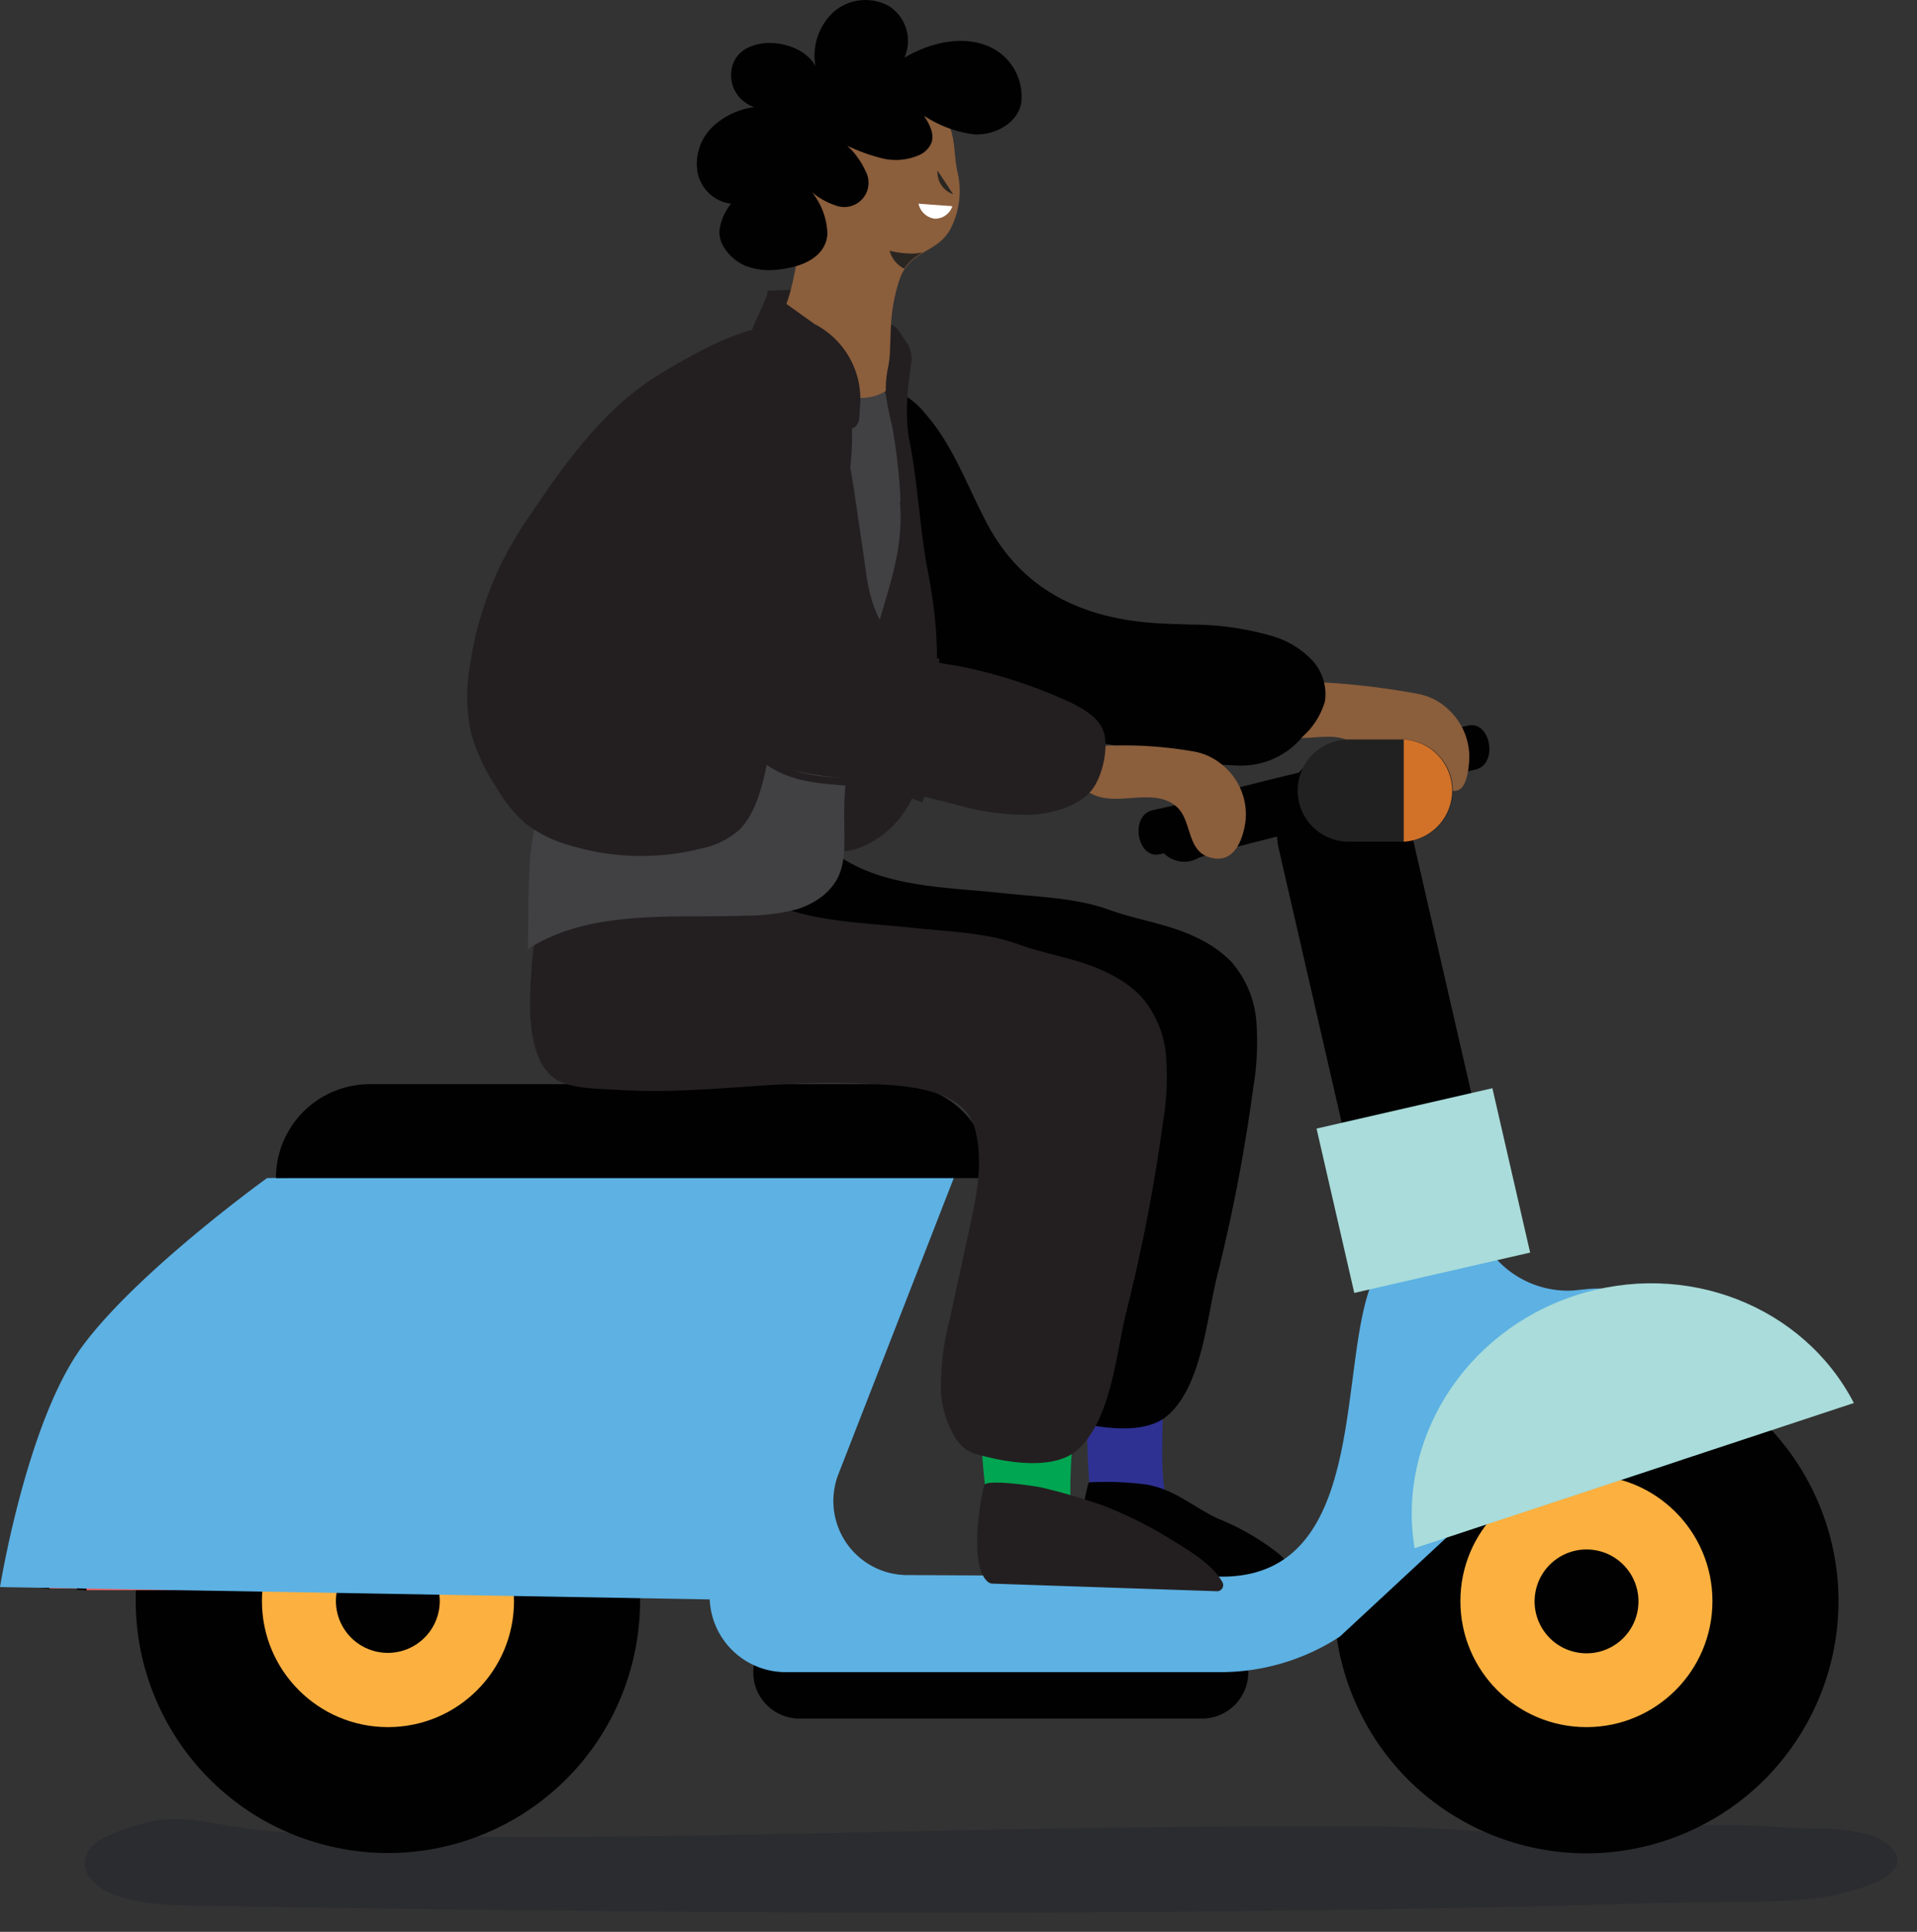 <svg xmlns="http://www.w3.org/2000/svg" xmlns:xlink="http://www.w3.org/1999/xlink" width="201.877" height="203.475" viewBox="0 0 201.877 203.475">
  <rect x="0" y="0" width="201.877" height="203.475" fill="#333333" stroke="none"/>
  <defs>
    <clipPath id="clip-path">
      <path id="Path_81" data-name="Path 81" d="M277.373,301.2c.5-7.312,6.423-10.021,12.564-3.967,1.669,1.647,1.221,3.844,1.748,6.156a8.67,8.67,0,0,1-.722,5.867c-1.445,2.782-4.494,2.167-5.491,5.715-.643,2.276-1.286,4.667-.723,6.972a1.488,1.488,0,0,1,0,.9,1.135,1.135,0,0,1-.354.412,7.5,7.5,0,0,1-6.336,1.084,10.9,10.9,0,0,1-4.2-1.683c-1.785-1.366-.983-1.893-.282-3.829,1.286-3.5,1.337-7.3,1.763-10.96C275.552,305.9,277.2,303.7,277.373,301.2Z" transform="translate(-272.771 -293.895)" fill="none"/>
    </clipPath>
  </defs>
  <g id="vyash" transform="translate(0 -0.006)">
    <path id="Path_50" data-name="Path 50" d="M171.842,543.318a3.5,3.5,0,0,0,.65,1.082c1.951,2.3,6.712,2.637,10.744,2.7,46.8.794,93.261,1.129,140.064.1,6.5-.142,13.077-.392,19.609-.473,5.867-.076,12.044.222,17.2-1.975a4.561,4.561,0,0,0,2.391-1.767c.607-1.262-.759-2.642-2.558-3.265a20.254,20.254,0,0,0-5.961-.723c-3.865-.1-8.114-.562-11.965-.326-3.5.213-6.929.874-10.52.992-8.085.26-16.126-.87-24.2-.907-46.233-.2-79.157,2.06-113.693.643-10.05-.411-11.09-3.213-19.508.378C172.322,540.556,171.433,541.95,171.842,543.318Z" transform="translate(-162.825 -346.378)" fill="#191d2c" opacity="0.29"/>
    <path id="Path_51" data-name="Path 51" d="M316.459,528.739h-42.4a4.862,4.862,0,0,1-4.862-4.87h0a4.862,4.862,0,0,1,4.862-4.87h42.4a4.862,4.862,0,0,1,4.862,4.87h0a4.862,4.862,0,0,1-4.862,4.87Z" transform="translate(-189.869 -347.722)" fill="#010101"/>
    <path id="Path_52" data-name="Path 52" d="M364.982,391.86c-.448.535-12.882,3.721-12.882,3.721" transform="translate(-212.874 -312.441)" fill="none" stroke="#010101" stroke-linecap="round" stroke-miterlimit="10" stroke-width="6"/>
    <path id="Path_53" data-name="Path 53" d="M361.128,394.5l9.024-2.168c2.406-.578,1.575-5.2-.824-4.624l-9.031,2.168C357.9,390.456,358.722,395.08,361.128,394.5Z" transform="translate(-214.749 -311.276)" fill="#010101"/>
    <path id="Path_54" data-name="Path 54" d="M278,326.089a.874.874,0,0,0-.419-1.322,9.515,9.515,0,0,0-4.4-.549l-1.9.065a2.341,2.341,0,0,0,.542,1.618,8.584,8.584,0,0,0,1.142,1.5,2.623,2.623,0,0,0,2.811.889,4.01,4.01,0,0,0,2.225-2.2Z" transform="translate(-190.445 -293.654)" fill="#231f20"/>
    <path id="Path_55" data-name="Path 55" d="M326.029,496.476a29.173,29.173,0,0,1-.318-4.2c0-1.712.036-3.432.065-5.144-2.738-.4-5.231.629-8.106.462.094.556.173,5.917.426,8.041.434,3.771,5.007,3.54,7.868,3.165a1.445,1.445,0,0,0,.629-.188,8.576,8.576,0,0,1-.564-2.139Z" transform="translate(-203.32 -338.853)" fill="#2e3192"/>
    <path id="Path_56" data-name="Path 56" d="M317.743,498.03c-.535,1.842-1.72,7.875.087,9.393a.961.961,0,0,0,.535.152c6.17.419,14.371.838,21.184,1.077a5.2,5.2,0,0,0-1.835-3.136,25.669,25.669,0,0,0-6.329-3.656c-2.68-1.25-4.545-3.1-7.622-3.613A32.861,32.861,0,0,0,317.743,498.03Z" transform="translate(-203.096 -341.889)" fill="#010101"/>
    <circle id="Ellipse_8" data-name="Ellipse 8" cx="26.552" cy="26.552" r="26.552" transform="translate(8.983 188.483) rotate(-76.93)" fill="#010101"/>
    <circle id="Ellipse_9" data-name="Ellipse 9" cx="13.272" cy="13.272" r="13.272" transform="translate(27.585 155.376)" fill="#fbb040"/>
    <circle id="Ellipse_10" data-name="Ellipse 10" cx="5.469" cy="5.469" r="5.469" transform="matrix(0.216, -0.976, 0.976, 0.216, 34.324, 172.788)" fill="#010101"/>
    <path id="Path_57" data-name="Path 57" d="M362.018,383.859a6.351,6.351,0,0,0-2.89-1.445,78.642,78.642,0,0,0-11.481-1.293c-1.712-.087-7.095-1.922-7.037,1.488.043,2.355,3.555,4.241,5.52,4.4s3.938-.513,5.643.347c1.344.672,2.261,2.211,3.75,2.391a10.319,10.319,0,0,0,2.457-.368c2.413-.311,3.056,3.771,5.2,3.179,1.091-.3,1.25-2.89,1.235-3.706A6.835,6.835,0,0,0,362.018,383.859Z" transform="translate(-209.685 -309.303)" fill="#8b5e3c"/>
    <circle id="Ellipse_11" data-name="Ellipse 11" cx="26.552" cy="26.552" r="26.552" transform="translate(132.226 154.613) rotate(-23.04)" fill="#010101"/>
    <circle id="Ellipse_12" data-name="Ellipse 12" cx="13.272" cy="13.272" r="13.272" transform="translate(153.792 155.376)" fill="#fbb040"/>
    <circle id="Ellipse_13" data-name="Ellipse 13" cx="5.469" cy="5.469" r="5.469" transform="translate(160.803 173.2) rotate(-80.8)" fill="#010101"/>
    <path id="Path_58" data-name="Path 58" d="M332,402.071c.455-.527,12.94-3.511,12.94-3.511" transform="translate(-207.296 -314.3)" fill="none" stroke="#010101" stroke-linecap="round" stroke-miterlimit="10" stroke-width="6"/>
    <path id="Path_59" data-name="Path 59" d="M241.06,500.5a37.772,37.772,0,0,0-75.14,0" transform="translate(-161.209 -333.19)" fill="#f15f60" stroke="#010101" stroke-miterlimit="10" stroke-width="1"/>
    <path id="Path_60" data-name="Path 60" d="M237.7,502.209a33.365,33.365,0,0,0-66.405,0" transform="translate(-162.699 -334.717)" fill="#f15f60" stroke="#010101" stroke-miterlimit="10" stroke-width="1"/>
    <line id="Line_3" data-name="Line 3" x2="9.696" y2="42.209" transform="translate(141.48 87.807)" fill="#a9dcda" stroke="#010101" stroke-linecap="round" stroke-miterlimit="10" stroke-width="14"/>
    <path id="Path_61" data-name="Path 61" d="M159.4,496.166s2.818-17.434,8.67-25.36,19.45-17.716,19.45-17.716l72.929-1.561L247.74,484.151a7.805,7.805,0,0,0,6.994,10.751l33.286.166c15.1.072,12.362-20.729,15.563-30.179a14,14,0,0,1,3.222-5.607c2.42-2.4,4.913-1.626,7.695-2.688a10.18,10.18,0,0,0,10.411,8.345c1.806-.123,3.9-.657,5.209.592a3.743,3.743,0,0,1,.975,2.045c.4,2.03.051,4.118.036,6.192-.036,3.952,2.377,6.329,4.761,9.19l-24.11,7.948L300.5,501.383a22.975,22.975,0,0,1-12.543,3.743H242.025a8.005,8.005,0,0,1-7.883-7.6v-.058Z" transform="translate(-159.4 -328.999)" fill="#5db1e3"/>
    <path id="Path_62" data-name="Path 62" d="M411.727,481.636c-5.253-10.166-17.672-15.173-29.391-11.307s-18.734,15.3-16.87,26.6Z" transform="translate(-216.5 -333.854)" fill="#a9dcda"/>
    <path id="Path_63" data-name="Path 63" d="M256.395,401.7a13.96,13.96,0,0,1,4.508-1.4,10.977,10.977,0,0,1,5.195.1c2.536.831,4.248,2.659,6.344,4.205,4.927,3.612,11.676,3.533,17.506,4.169,3.613.4,7.825.491,11.271,1.741,3.114,1.134,6.409,1.517,9.393,3.006a12.282,12.282,0,0,1,3.547,2.493,10.91,10.91,0,0,1,2.644,6.351,29.311,29.311,0,0,1-.34,6.972,182.793,182.793,0,0,1-3.8,19.8c-1.091,4.335-1.575,11.56-5.26,14.71-2.261,1.922-6.575,1.351-9.2.723-1.626-.39-2.587-.571-3.547-2.037a10.354,10.354,0,0,1-1.539-4.992,27.782,27.782,0,0,1,.9-7.536l1.994-9.147c.773-3.547,1.618-7.362.636-10.96-1.25-4.559-8.4-4.523-12.008-4.711-6.221-.325-12.413.491-18.619.723a64.8,64.8,0,0,1-7.008-.058c-1.886-.13-4.8-.065-6.452-1.091-3.193-2-2.832-8.244-2.6-11.387a20.294,20.294,0,0,1,1.12-5.968,10.953,10.953,0,0,1,5.31-5.708Z" transform="translate(-184.492 -314.71)" fill="#010101"/>
    <path id="Path_64" data-name="Path 64" d="M335.884,397.243l-9.06,2.023c-2.406.542-1.662,5.173.759,4.638l9.06-2.023C339.049,401.34,338.3,396.7,335.884,397.243Z" transform="translate(-205.451 -313.923)" fill="#010101"/>
    <path id="Path_65" data-name="Path 65" d="M359.471,400.515H353.93a5.383,5.383,0,0,1-5.39-5.383h0a5.383,5.383,0,0,1,5.39-5.383h5.556a5.383,5.383,0,0,1,5.39,5.383h0a5.383,5.383,0,0,1-5.4,5.383Z" transform="translate(-211.886 -311.855)" fill="#212121"/>
    <path id="Path_66" data-name="Path 66" d="M364,389.76v10.751a5.383,5.383,0,0,0,0-10.751Z" transform="translate(-216.176 -311.858)" fill="#d27228"/>
    <path id="Path_67" data-name="Path 67" d="M274.883,449.891H199.62A9.884,9.884,0,0,1,209.5,440h55.488a9.884,9.884,0,0,1,9.891,9.891Z" transform="translate(-170.561 -325.8)" fill="#010101"/>
    <path id="Path_68" data-name="Path 68" d="M312.216,488.4A48.152,48.152,0,0,0,302,487c.13.6.419,6.438.766,8.735.614,4.089,5.585,3.67,8.67,3.157l.34-.072A52.526,52.526,0,0,1,312.216,488.4Z" transform="translate(-198.971 -338.842)" fill="#00a651"/>
    <path id="Path_69" data-name="Path 69" d="M302.565,498.37c-.513,2.03-1.575,8.627.441,10.209a.809.809,0,0,0,.448.145l23.619.8a.643.643,0,0,0,.578-.961c-1.142-1.987-3.612-3.367-5.419-4.5a41.774,41.774,0,0,0-7.1-3.547,61.767,61.767,0,0,0-6.329-1.871C308.128,498.464,302.746,497.662,302.565,498.37Z" transform="translate(-198.922 -341.918)" fill="#231f20"/>
    <path id="Path_70" data-name="Path 70" d="M243.235,406.752a13.951,13.951,0,0,1,4.508-1.394,10.978,10.978,0,0,1,5.195.094c2.536.838,4.248,2.659,6.344,4.2,4.927,3.612,11.676,3.54,17.506,4.176,3.612.39,7.825.484,11.271,1.741,3.107,1.134,6.409,1.51,9.393,3.006A12.088,12.088,0,0,1,301,421.065a10.91,10.91,0,0,1,2.644,6.351,29.389,29.389,0,0,1-.34,6.979,182.663,182.663,0,0,1-3.829,19.8c-1.1,4.335-1.575,11.56-5.26,14.71-2.261,1.922-6.582,1.351-9.2.722-1.626-.383-2.587-.564-3.547-2.037a10.353,10.353,0,0,1-1.539-4.992,27.852,27.852,0,0,1,.932-7.543q1-4.573,1.987-9.14c.78-3.555,1.626-7.37.643-10.968-1.25-4.559-8.4-4.523-12.008-4.711-6.221-.325-12.413.5-18.626.723a64.653,64.653,0,0,1-7-.051c-1.886-.13-4.8-.065-6.452-1.1-3.193-1.994-2.832-8.244-2.6-11.387a20.381,20.381,0,0,1,1.12-5.968,10.953,10.953,0,0,1,5.31-5.7Z" transform="translate(-180.84 -316.112)" fill="#231f20"/>
    <path id="Path_71" data-name="Path 71" d="M317.7,363.278l-2.782-.094c-8.135-.332-14.869-3.165-18.785-10.577-2.074-3.916-3.562-8.237-6.5-11.56a8.1,8.1,0,0,0-7.463-3c-2.168.3-3.035,2.269-3.613,4.219-1.221,4.032-1.055,8.576-.6,12.723a36.773,36.773,0,0,0,4.162,14.233,5.513,5.513,0,0,0,3.136,2.168,81.554,81.554,0,0,0,13.157,3.743c3.75.607,7.507.181,11.213.881,4.176.795,8.54,2,12.788,2.1a8.374,8.374,0,0,0,6.987-3.049,7.938,7.938,0,0,0,2.334-3.706,5.238,5.238,0,0,0-1.358-4.335,9.392,9.392,0,0,0-3.981-2.471A30.308,30.308,0,0,0,317.7,363.278Z" transform="translate(-192.206 -297.486)" fill="#010101"/>
    <path id="Path_72" data-name="Path 72" d="M285.748,336.387a7.334,7.334,0,0,0-2.847-3.5c-.116,1.127-.253,2.247-.325,3.374a.528.528,0,0,1-.123.311,55.941,55.941,0,0,1,.614,12.189,91.245,91.245,0,0,1-1.864,13.728,107,107,0,0,1-3.121,12.08c-.722,2.167-2.167,4.154-2.2,6.5a4.718,4.718,0,0,0,2.269,4.19,5.194,5.194,0,0,0,4.118.108,10.158,10.158,0,0,0,5.26-4.718,21.01,21.01,0,0,0,2.167-6.806,46.76,46.76,0,0,0-.188-17.159C288.183,349.891,288.385,342.889,285.748,336.387Z" transform="translate(-191.722 -296.077)" fill="#231f20"/>
    <path id="Path_73" data-name="Path 73" d="M275.576,349.65a61.519,61.519,0,0,0-1.785-11.863.722.722,0,0,0-.867-.491l-1.445.282c-2.037-2.565-4.133,1.546-7.037,1.59A31.143,31.143,0,0,0,245.73,346.3a25.013,25.013,0,0,0-5.058,5.3c-4.183,6.127-4.465,14.067-3.93,21.466.181,2.456.4,4.92.542,7.355s-.484,4.545-.686,6.922c-.267,3.237-.181,6.539-.267,9.783,6.589-4.277,15.527-3.244,22.99-3.533a20.876,20.876,0,0,0,5.4-.686,8.5,8.5,0,0,0,2.218-1.069,6.018,6.018,0,0,0,2-2.167c.9-1.741.723-3.815.723-5.78-.173-6.344,1.445-12.42,2.926-18.525,1.308-5.325,3.417-9.812,2.933-15.368A.629.629,0,0,0,275.576,349.65Z" transform="translate(-180.748 -297.144)" fill="#414042"/>
    <path id="Path_74" data-name="Path 74" d="M233.489,350.3a36.176,36.176,0,0,0-5.722,15.042,18.164,18.164,0,0,0,.173,7.095,19.716,19.716,0,0,0,2.543,5.448,15.476,15.476,0,0,0,3.157,3.959,13.41,13.41,0,0,0,4.545,2.261,25.786,25.786,0,0,0,13.952.369,8.576,8.576,0,0,0,3.952-1.915c2.637-2.543,2.977-7.781,3.808-11.148q1.178-4.841,2.8-9.566c1.51-4.393,3.295-8.67,4.371-13.222s1.445-9.335.051-13.771c-.629-2.016-1.965-4.212-4.017-5.057-4.386-1.806-11.5,2.428-15.122,4.588C241.783,338.057,237.47,344.336,233.489,350.3Z" transform="translate(-178.297 -295.096)" fill="#231f20"/>
    <path id="Path_75" data-name="Path 75" d="M266.023,375.192c0-.137-1.965-1.221-2.233-1.445a15.341,15.341,0,0,1-1.727-1.893,11.213,11.213,0,0,1-2.081-5.4,20.461,20.461,0,0,1,1.012-8.28,2.377,2.377,0,0,1,.723-1.272c3.056-2.3,3.266,7.427,3.352,8.468C265.351,368.632,265.7,371.912,266.023,375.192Z" transform="translate(-187.292 -302.644)" fill="#231f20"/>
    <path id="Path_76" data-name="Path 76" d="M331.917,392.734a6.351,6.351,0,0,0-2.89-1.445,42.569,42.569,0,0,0-8.67-.665,3.418,3.418,0,0,0-1.445.238,3.612,3.612,0,0,0-1.4,1.575,2.89,2.89,0,0,0-.564,1.958,2.117,2.117,0,0,0,1.178,1.337c2.717,1.4,6.5-.809,8.93,1.366,1.568,1.445,1.055,4.53,3.331,5.267,2.594.845,3.54-1.575,3.873-3.613a6.712,6.712,0,0,0-2.341-6.018Z" transform="translate(-203.116 -312.094)" fill="#8b5e3c"/>
    <path id="Path_77" data-name="Path 77" d="M278.761,360.139l-.072-.2c-.831-2.261-.723-4.906-1.156-7.225-.686-3.88-1.127-8.67-3.3-12.087-1.243-1.929-1.163,3.165-3.389,2.507-2.435-.723-5.209-.723-7.261.968-2.579,2.124-2.89,5.917-2.717,9.255.462,7.644,2.818,17.615,7.167,24.038a5.209,5.209,0,0,0,3.222,1.893c2.449.592,4.877.686,7.276,1.214,3.136.686,6.242,1.517,9.393,2.276a27.9,27.9,0,0,0,8.179,1.156c2.124-.123,4.913-.831,6.358-2.543,1.185-1.409,1.936-4.7,1.228-6.416-.542-1.315-1.893-2.088-3.157-2.76a52.007,52.007,0,0,0-12.283-4,22.479,22.479,0,0,1-5.946-1.6C280.112,365.6,279.469,362.111,278.761,360.139Z" transform="translate(-187.545 -298.103)" fill="#231f20"/>
    <path id="Path_78" data-name="Path 78" d="M277.053,301.658a11.155,11.155,0,0,1,2.167-3.945c2.89-3.193,7.449-2.89,10.39,0,1.676,1.64,1.221,3.844,1.748,6.156a8.67,8.67,0,0,1-.722,5.867c-1.445,2.782-4.494,2.167-5.491,5.715a17.412,17.412,0,0,0-.3,9.5,1.5,1.5,0,0,1,.094.686,1.228,1.228,0,0,1-.325.6,4.844,4.844,0,0,1-5.13,1.026,14.241,14.241,0,0,1-4.6-3.042c-.224-.2-3.663-3.013-3.36-3.316,2.218-2.623,2.637-6.264,3.215-9.653a70.3,70.3,0,0,1,1.922-8.244C276.771,302.54,276.923,302.1,277.053,301.658Z" transform="translate(-190.511 -285.682)" fill="#8b5e3c"/>
    <path id="Path_79" data-name="Path 79" d="M284.926,308.333a4.024,4.024,0,0,1-1.445,3.757c-.535.462-1.077.072-1.748-.152-2.536-.816-1.806-4.335-.21-5.57a1.7,1.7,0,0,1,1.178-.448,1.618,1.618,0,0,1,.723.282,3.309,3.309,0,0,1,1.5,2.131Z" transform="translate(-192.886 -288.593)" fill="#8b5e3c"/>
    <g id="Group_11" data-name="Group 11" transform="translate(81.911 8.639)" clip-path="url(#clip-path)">
      <path id="Path_80" data-name="Path 80" d="M293.794,318a4.5,4.5,0,0,1-2.319.657,9.677,9.677,0,0,1-2.408-.3,2.941,2.941,0,0,0,1.4,1.814,3.829,3.829,0,0,0,2.168.477" transform="translate(-277.294 -300.584)" fill="#292622"/>
    </g>
    <path id="Path_82" data-name="Path 82" d="M296.048,306.81a2.456,2.456,0,0,0,1.64,2.493" transform="translate(-197.318 -288.84)" fill="#292622"/>
    <path id="Path_83" data-name="Path 83" d="M296.842,311.9a1.915,1.915,0,0,1-1.864,1.322,2.023,2.023,0,0,1-1.7-1.582" transform="translate(-196.551 -290.18)" fill="#fff"/>
    <path id="Path_84" data-name="Path 84" d="M264.63,379.18c1.192,2.767,1.727,6.177,3.482,8.634a5.433,5.433,0,0,0,1.214,1.192c4,3.027,9.393,1.662,13.93,3.193l2.6.881" transform="translate(-188.601 -308.922)" fill="none" stroke="#231f20" stroke-miterlimit="10" stroke-width="0.75"/>
    <path id="Path_85" data-name="Path 85" d="M279.19,342c2.088,2.363,2.63,5.672,3.092,8.786l1,6.828c.347,2.348.788,10.115,8.258,10.751" transform="translate(-192.641 -298.605)" fill="none" stroke="#231f20" stroke-miterlimit="10" stroke-width="0.75"/>
    <path id="Path_86" data-name="Path 86" d="M270.564,324.35l4.877,3.49a8.908,8.908,0,0,1,4.747,9.132c0,.665,0,1.445-.6,1.785-.723.4-1.539-.246-2.124-.816a25.512,25.512,0,0,0-3.844-3.1c-1.358-.889-3.4-1.481-4.494-2.688C267.226,330.072,269.972,326.655,270.564,324.35Z" transform="translate(-189.666 -293.707)" fill="#231f20"/>
    <path id="Path_87" data-name="Path 87" d="M290.972,334.95c.051-.434.108-.867.159-1.293a3.078,3.078,0,0,0-.325-2.334c-.426-.535-1.084-1.972-1.77-2.023.051,0-.079,2.168-.079,2.355a11.7,11.7,0,0,1-.181,1.994,11.293,11.293,0,0,0-.267,2.738,20.715,20.715,0,0,0,.881,4.234c.116.383.332,1.163.8,1.272.65.145.723-.658.679-1.1A23.632,23.632,0,0,1,290.972,334.95Z" transform="translate(-195.226 -295.081)" fill="#231f20"/>
    <path id="Path_88" data-name="Path 88" d="M274.717,306.593a3.317,3.317,0,0,1-.2.939c-.679,1.792-2.8,2.543-4.7,2.767a7.16,7.16,0,0,1-3.786-.376c-1.445-.643-2.933-2.254-2.652-3.909a5.563,5.563,0,0,1,1.192-2.608,4.126,4.126,0,0,1-3.519-3.259,5.4,5.4,0,0,1,1.445-4.718,7.839,7.839,0,0,1,4.537-2.2,3.526,3.526,0,0,1-2.457-3.165c-.181-4.7,7.124-4.465,8.88-1.149a6.279,6.279,0,0,1,1.9-5.7,5.1,5.1,0,0,1,5.823-.636,4.335,4.335,0,0,1,1.64,5.448c2.89-1.712,6.582-2.514,9.494-.889a5.78,5.78,0,0,1,2.825,5.563c-.332,2.261-2.89,3.533-4.978,3.4a12.43,12.43,0,0,1-5.281-1.972c.564.867,1.142,1.915.78,2.89a2.5,2.5,0,0,1-1.286,1.264,6.105,6.105,0,0,1-3.865.347,18.663,18.663,0,0,1-3.706-1.344,8.425,8.425,0,0,1,1.936,2.695,2.556,2.556,0,0,1-3.193,3.591,7.594,7.594,0,0,1-2.457-1.38A7.325,7.325,0,0,1,274.717,306.593Z" transform="translate(-187.583 -281.94)" fill="#010101"/>
    <line id="Line_4" data-name="Line 4" x2="3.974" y2="17.311" transform="translate(147.903 116.751)" fill="none" stroke="#a9dcda" stroke-miterlimit="10" stroke-width="19"/>
  </g>
</svg>
